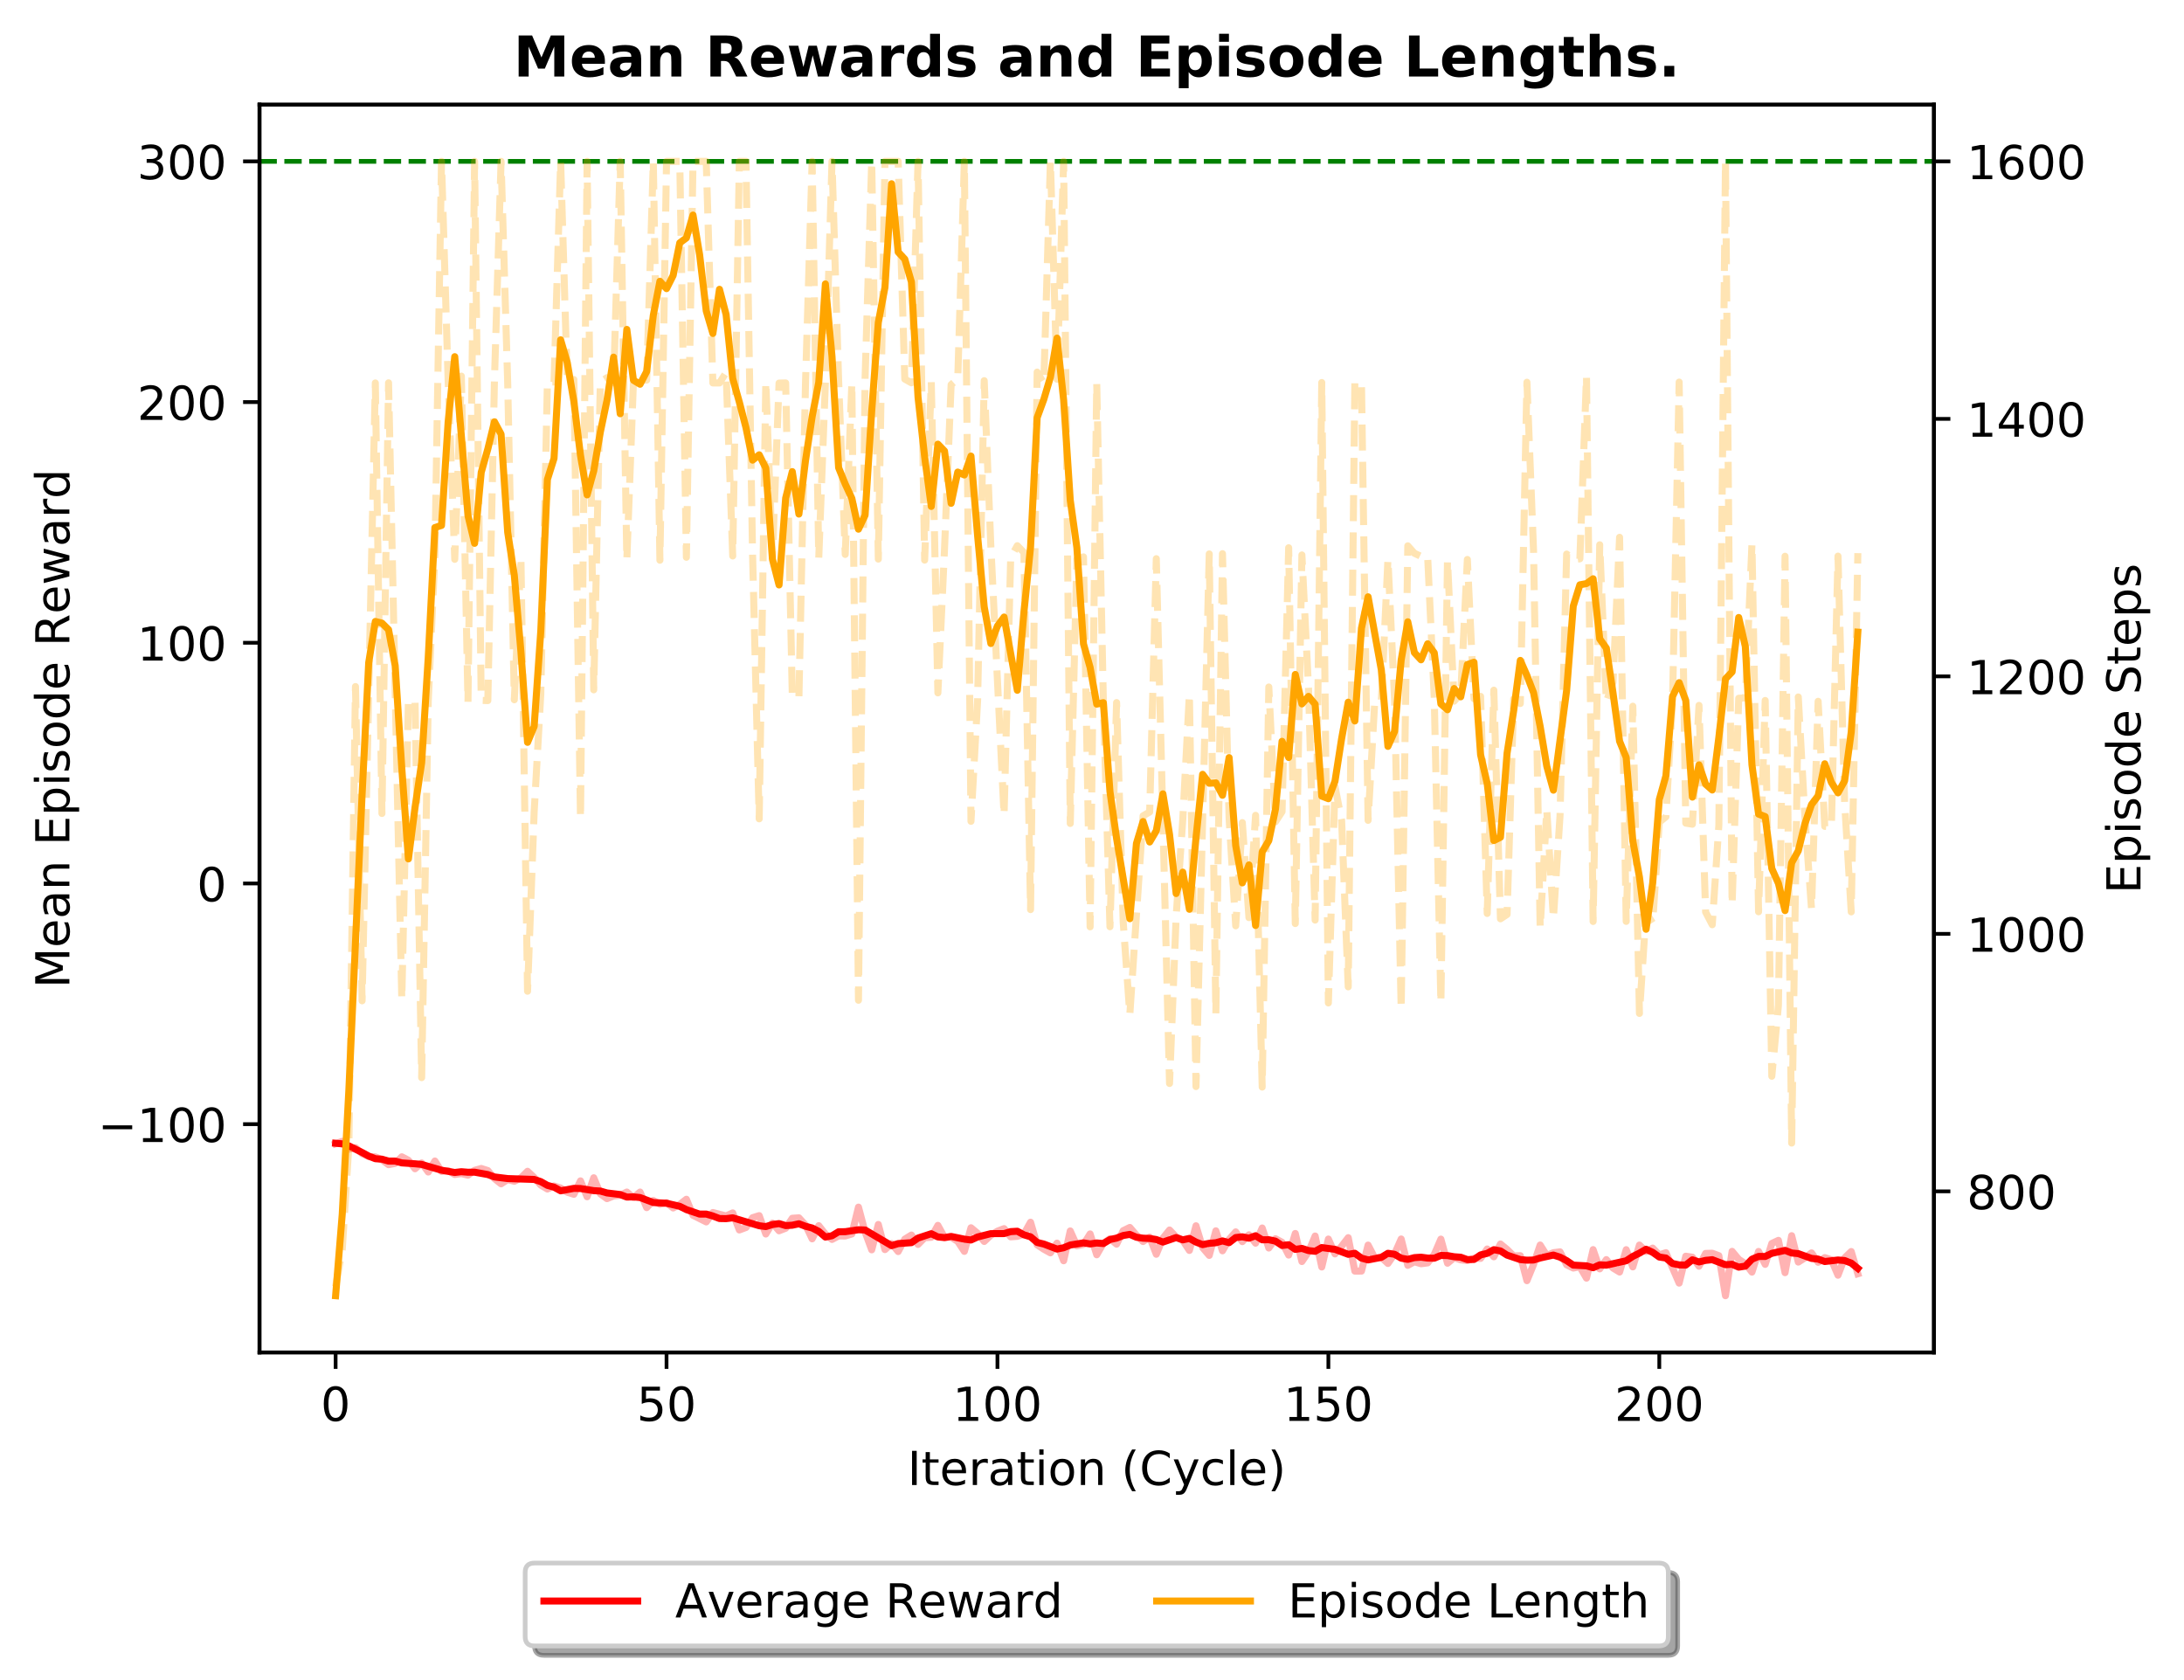 <?xml version="1.0" encoding="utf-8" standalone="no"?>
<!DOCTYPE svg PUBLIC "-//W3C//DTD SVG 1.1//EN"
  "http://www.w3.org/Graphics/SVG/1.1/DTD/svg11.dtd">
<!-- Created with matplotlib (https://matplotlib.org/) -->
<svg height="358.225pt" version="1.1" viewBox="0 0 465.793 358.225" width="465.793pt" xmlns="http://www.w3.org/2000/svg" xmlns:xlink="http://www.w3.org/1999/xlink">
 <defs>
  <style type="text/css">
*{stroke-linecap:butt;stroke-linejoin:round;}
  </style>
 </defs>
 <g id="figure_1">
  <g id="patch_1">
   <path d="M 0 358.225 
L 465.793 358.225 
L 465.793 0 
L 0 0 
z
" style="fill:#ffffff;"/>
  </g>
  <g id="axes_1">
   <g id="patch_2">
    <path d="M 55.345 288.43 
L 412.465 288.43 
L 412.465 22.318 
L 55.345 22.318 
z
" style="fill:#ffffff;"/>
   </g>
   <g id="matplotlib.axis_1">
    <g id="xtick_1">
     <g id="line2d_1">
      <defs>
       <path d="M 0 0 
L 0 3.5 
" id="mfc8fa4bf56" style="stroke:#000000;stroke-width:0.8;"/>
      </defs>
      <g>
       <use style="stroke:#000000;stroke-width:0.8;" x="71.578" xlink:href="#mfc8fa4bf56" y="288.43"/>
      </g>
     </g>
     <g id="text_1">
      <!-- 0 -->
      <defs>
       <path d="M 31.781 66.406 
Q 24.172 66.406 20.328 58.906 
Q 16.5 51.422 16.5 36.375 
Q 16.5 21.391 20.328 13.891 
Q 24.172 6.391 31.781 6.391 
Q 39.453 6.391 43.281 13.891 
Q 47.125 21.391 47.125 36.375 
Q 47.125 51.422 43.281 58.906 
Q 39.453 66.406 31.781 66.406 
z
M 31.781 74.219 
Q 44.047 74.219 50.516 64.516 
Q 56.984 54.828 56.984 36.375 
Q 56.984 17.969 50.516 8.266 
Q 44.047 -1.422 31.781 -1.422 
Q 19.531 -1.422 13.062 8.266 
Q 6.594 17.969 6.594 36.375 
Q 6.594 54.828 13.062 64.516 
Q 19.531 74.219 31.781 74.219 
z
" id="DejaVuSans-48"/>
      </defs>
      <g transform="translate(68.397 303.029)scale(0.1 -0.1)">
       <use xlink:href="#DejaVuSans-48"/>
      </g>
     </g>
    </g>
    <g id="xtick_2">
     <g id="line2d_2">
      <g>
       <use style="stroke:#000000;stroke-width:0.8;" x="142.155" xlink:href="#mfc8fa4bf56" y="288.43"/>
      </g>
     </g>
     <g id="text_2">
      <!-- 50 -->
      <defs>
       <path d="M 10.797 72.906 
L 49.516 72.906 
L 49.516 64.594 
L 19.828 64.594 
L 19.828 46.734 
Q 21.969 47.469 24.109 47.828 
Q 26.266 48.188 28.422 48.188 
Q 40.625 48.188 47.75 41.5 
Q 54.891 34.812 54.891 23.391 
Q 54.891 11.625 47.562 5.094 
Q 40.234 -1.422 26.906 -1.422 
Q 22.312 -1.422 17.547 -0.641 
Q 12.797 0.141 7.719 1.703 
L 7.719 11.625 
Q 12.109 9.234 16.797 8.062 
Q 21.484 6.891 26.703 6.891 
Q 35.156 6.891 40.078 11.328 
Q 45.016 15.766 45.016 23.391 
Q 45.016 31 40.078 35.438 
Q 35.156 39.891 26.703 39.891 
Q 22.75 39.891 18.812 39.016 
Q 14.891 38.141 10.797 36.281 
z
" id="DejaVuSans-53"/>
      </defs>
      <g transform="translate(135.793 303.029)scale(0.1 -0.1)">
       <use xlink:href="#DejaVuSans-53"/>
       <use x="63.623" xlink:href="#DejaVuSans-48"/>
      </g>
     </g>
    </g>
    <g id="xtick_3">
     <g id="line2d_3">
      <g>
       <use style="stroke:#000000;stroke-width:0.8;" x="212.732" xlink:href="#mfc8fa4bf56" y="288.43"/>
      </g>
     </g>
     <g id="text_3">
      <!-- 100 -->
      <defs>
       <path d="M 12.406 8.297 
L 28.516 8.297 
L 28.516 63.922 
L 10.984 60.406 
L 10.984 69.391 
L 28.422 72.906 
L 38.281 72.906 
L 38.281 8.297 
L 54.391 8.297 
L 54.391 0 
L 12.406 0 
z
" id="DejaVuSans-49"/>
      </defs>
      <g transform="translate(203.188 303.029)scale(0.1 -0.1)">
       <use xlink:href="#DejaVuSans-49"/>
       <use x="63.623" xlink:href="#DejaVuSans-48"/>
       <use x="127.246" xlink:href="#DejaVuSans-48"/>
      </g>
     </g>
    </g>
    <g id="xtick_4">
     <g id="line2d_4">
      <g>
       <use style="stroke:#000000;stroke-width:0.8;" x="283.309" xlink:href="#mfc8fa4bf56" y="288.43"/>
      </g>
     </g>
     <g id="text_4">
      <!-- 150 -->
      <g transform="translate(273.766 303.029)scale(0.1 -0.1)">
       <use xlink:href="#DejaVuSans-49"/>
       <use x="63.623" xlink:href="#DejaVuSans-53"/>
       <use x="127.246" xlink:href="#DejaVuSans-48"/>
      </g>
     </g>
    </g>
    <g id="xtick_5">
     <g id="line2d_5">
      <g>
       <use style="stroke:#000000;stroke-width:0.8;" x="353.886" xlink:href="#mfc8fa4bf56" y="288.43"/>
      </g>
     </g>
     <g id="text_5">
      <!-- 200 -->
      <defs>
       <path d="M 19.188 8.297 
L 53.609 8.297 
L 53.609 0 
L 7.328 0 
L 7.328 8.297 
Q 12.938 14.109 22.625 23.891 
Q 32.328 33.688 34.812 36.531 
Q 39.547 41.844 41.422 45.531 
Q 43.312 49.219 43.312 52.781 
Q 43.312 58.594 39.234 62.25 
Q 35.156 65.922 28.609 65.922 
Q 23.969 65.922 18.812 64.312 
Q 13.672 62.703 7.812 59.422 
L 7.812 69.391 
Q 13.766 71.781 18.938 73 
Q 24.125 74.219 28.422 74.219 
Q 39.75 74.219 46.484 68.547 
Q 53.219 62.891 53.219 53.422 
Q 53.219 48.922 51.531 44.891 
Q 49.859 40.875 45.406 35.406 
Q 44.188 33.984 37.641 27.219 
Q 31.109 20.453 19.188 8.297 
z
" id="DejaVuSans-50"/>
      </defs>
      <g transform="translate(344.343 303.029)scale(0.1 -0.1)">
       <use xlink:href="#DejaVuSans-50"/>
       <use x="63.623" xlink:href="#DejaVuSans-48"/>
       <use x="127.246" xlink:href="#DejaVuSans-48"/>
      </g>
     </g>
    </g>
    <g id="text_6">
     <!-- Iteration (Cycle) -->
     <defs>
      <path d="M 9.812 72.906 
L 19.672 72.906 
L 19.672 0 
L 9.812 0 
z
" id="DejaVuSans-73"/>
      <path d="M 18.312 70.219 
L 18.312 54.688 
L 36.812 54.688 
L 36.812 47.703 
L 18.312 47.703 
L 18.312 18.016 
Q 18.312 11.328 20.141 9.422 
Q 21.969 7.516 27.594 7.516 
L 36.812 7.516 
L 36.812 0 
L 27.594 0 
Q 17.188 0 13.234 3.875 
Q 9.281 7.766 9.281 18.016 
L 9.281 47.703 
L 2.688 47.703 
L 2.688 54.688 
L 9.281 54.688 
L 9.281 70.219 
z
" id="DejaVuSans-116"/>
      <path d="M 56.203 29.594 
L 56.203 25.203 
L 14.891 25.203 
Q 15.484 15.922 20.484 11.062 
Q 25.484 6.203 34.422 6.203 
Q 39.594 6.203 44.453 7.469 
Q 49.312 8.734 54.109 11.281 
L 54.109 2.781 
Q 49.266 0.734 44.188 -0.344 
Q 39.109 -1.422 33.891 -1.422 
Q 20.797 -1.422 13.156 6.188 
Q 5.516 13.812 5.516 26.812 
Q 5.516 40.234 12.766 48.109 
Q 20.016 56 32.328 56 
Q 43.359 56 49.781 48.891 
Q 56.203 41.797 56.203 29.594 
z
M 47.219 32.234 
Q 47.125 39.594 43.094 43.984 
Q 39.062 48.391 32.422 48.391 
Q 24.906 48.391 20.391 44.141 
Q 15.875 39.891 15.188 32.172 
z
" id="DejaVuSans-101"/>
      <path d="M 41.109 46.297 
Q 39.594 47.172 37.812 47.578 
Q 36.031 48 33.891 48 
Q 26.266 48 22.188 43.047 
Q 18.109 38.094 18.109 28.812 
L 18.109 0 
L 9.078 0 
L 9.078 54.688 
L 18.109 54.688 
L 18.109 46.188 
Q 20.953 51.172 25.484 53.578 
Q 30.031 56 36.531 56 
Q 37.453 56 38.578 55.875 
Q 39.703 55.766 41.062 55.516 
z
" id="DejaVuSans-114"/>
      <path d="M 34.281 27.484 
Q 23.391 27.484 19.188 25 
Q 14.984 22.516 14.984 16.5 
Q 14.984 11.719 18.141 8.906 
Q 21.297 6.109 26.703 6.109 
Q 34.188 6.109 38.703 11.406 
Q 43.219 16.703 43.219 25.484 
L 43.219 27.484 
z
M 52.203 31.203 
L 52.203 0 
L 43.219 0 
L 43.219 8.297 
Q 40.141 3.328 35.547 0.953 
Q 30.953 -1.422 24.312 -1.422 
Q 15.922 -1.422 10.953 3.297 
Q 6 8.016 6 15.922 
Q 6 25.141 12.172 29.828 
Q 18.359 34.516 30.609 34.516 
L 43.219 34.516 
L 43.219 35.406 
Q 43.219 41.609 39.141 45 
Q 35.062 48.391 27.688 48.391 
Q 23 48.391 18.547 47.266 
Q 14.109 46.141 10.016 43.891 
L 10.016 52.203 
Q 14.938 54.109 19.578 55.047 
Q 24.219 56 28.609 56 
Q 40.484 56 46.344 49.844 
Q 52.203 43.703 52.203 31.203 
z
" id="DejaVuSans-97"/>
      <path d="M 9.422 54.688 
L 18.406 54.688 
L 18.406 0 
L 9.422 0 
z
M 9.422 75.984 
L 18.406 75.984 
L 18.406 64.594 
L 9.422 64.594 
z
" id="DejaVuSans-105"/>
      <path d="M 30.609 48.391 
Q 23.391 48.391 19.188 42.75 
Q 14.984 37.109 14.984 27.297 
Q 14.984 17.484 19.156 11.844 
Q 23.344 6.203 30.609 6.203 
Q 37.797 6.203 41.984 11.859 
Q 46.188 17.531 46.188 27.297 
Q 46.188 37.016 41.984 42.703 
Q 37.797 48.391 30.609 48.391 
z
M 30.609 56 
Q 42.328 56 49.016 48.375 
Q 55.719 40.766 55.719 27.297 
Q 55.719 13.875 49.016 6.219 
Q 42.328 -1.422 30.609 -1.422 
Q 18.844 -1.422 12.172 6.219 
Q 5.516 13.875 5.516 27.297 
Q 5.516 40.766 12.172 48.375 
Q 18.844 56 30.609 56 
z
" id="DejaVuSans-111"/>
      <path d="M 54.891 33.016 
L 54.891 0 
L 45.906 0 
L 45.906 32.719 
Q 45.906 40.484 42.875 44.328 
Q 39.844 48.188 33.797 48.188 
Q 26.516 48.188 22.312 43.547 
Q 18.109 38.922 18.109 30.906 
L 18.109 0 
L 9.078 0 
L 9.078 54.688 
L 18.109 54.688 
L 18.109 46.188 
Q 21.344 51.125 25.703 53.562 
Q 30.078 56 35.797 56 
Q 45.219 56 50.047 50.172 
Q 54.891 44.344 54.891 33.016 
z
" id="DejaVuSans-110"/>
      <path id="DejaVuSans-32"/>
      <path d="M 31 75.875 
Q 24.469 64.656 21.281 53.656 
Q 18.109 42.672 18.109 31.391 
Q 18.109 20.125 21.312 9.062 
Q 24.516 -2 31 -13.188 
L 23.188 -13.188 
Q 15.875 -1.703 12.234 9.375 
Q 8.594 20.453 8.594 31.391 
Q 8.594 42.281 12.203 53.312 
Q 15.828 64.359 23.188 75.875 
z
" id="DejaVuSans-40"/>
      <path d="M 64.406 67.281 
L 64.406 56.891 
Q 59.422 61.531 53.781 63.812 
Q 48.141 66.109 41.797 66.109 
Q 29.297 66.109 22.656 58.469 
Q 16.016 50.828 16.016 36.375 
Q 16.016 21.969 22.656 14.328 
Q 29.297 6.688 41.797 6.688 
Q 48.141 6.688 53.781 8.984 
Q 59.422 11.281 64.406 15.922 
L 64.406 5.609 
Q 59.234 2.094 53.438 0.328 
Q 47.656 -1.422 41.219 -1.422 
Q 24.656 -1.422 15.125 8.703 
Q 5.609 18.844 5.609 36.375 
Q 5.609 53.953 15.125 64.078 
Q 24.656 74.219 41.219 74.219 
Q 47.75 74.219 53.531 72.484 
Q 59.328 70.75 64.406 67.281 
z
" id="DejaVuSans-67"/>
      <path d="M 32.172 -5.078 
Q 28.375 -14.844 24.75 -17.812 
Q 21.141 -20.797 15.094 -20.797 
L 7.906 -20.797 
L 7.906 -13.281 
L 13.188 -13.281 
Q 16.891 -13.281 18.938 -11.516 
Q 21 -9.766 23.484 -3.219 
L 25.094 0.875 
L 2.984 54.688 
L 12.5 54.688 
L 29.594 11.922 
L 46.688 54.688 
L 56.203 54.688 
z
" id="DejaVuSans-121"/>
      <path d="M 48.781 52.594 
L 48.781 44.188 
Q 44.969 46.297 41.141 47.344 
Q 37.312 48.391 33.406 48.391 
Q 24.656 48.391 19.812 42.844 
Q 14.984 37.312 14.984 27.297 
Q 14.984 17.281 19.812 11.734 
Q 24.656 6.203 33.406 6.203 
Q 37.312 6.203 41.141 7.25 
Q 44.969 8.297 48.781 10.406 
L 48.781 2.094 
Q 45.016 0.344 40.984 -0.531 
Q 36.969 -1.422 32.422 -1.422 
Q 20.062 -1.422 12.781 6.344 
Q 5.516 14.109 5.516 27.297 
Q 5.516 40.672 12.859 48.328 
Q 20.219 56 33.016 56 
Q 37.156 56 41.109 55.141 
Q 45.062 54.297 48.781 52.594 
z
" id="DejaVuSans-99"/>
      <path d="M 9.422 75.984 
L 18.406 75.984 
L 18.406 0 
L 9.422 0 
z
" id="DejaVuSans-108"/>
      <path d="M 8.016 75.875 
L 15.828 75.875 
Q 23.141 64.359 26.781 53.312 
Q 30.422 42.281 30.422 31.391 
Q 30.422 20.453 26.781 9.375 
Q 23.141 -1.703 15.828 -13.188 
L 8.016 -13.188 
Q 14.5 -2 17.703 9.062 
Q 20.906 20.125 20.906 31.391 
Q 20.906 42.672 17.703 53.656 
Q 14.5 64.656 8.016 75.875 
z
" id="DejaVuSans-41"/>
     </defs>
     <g transform="translate(193.54 316.707)scale(0.1 -0.1)">
      <use xlink:href="#DejaVuSans-73"/>
      <use x="29.492" xlink:href="#DejaVuSans-116"/>
      <use x="68.701" xlink:href="#DejaVuSans-101"/>
      <use x="130.225" xlink:href="#DejaVuSans-114"/>
      <use x="171.338" xlink:href="#DejaVuSans-97"/>
      <use x="232.617" xlink:href="#DejaVuSans-116"/>
      <use x="271.826" xlink:href="#DejaVuSans-105"/>
      <use x="299.609" xlink:href="#DejaVuSans-111"/>
      <use x="360.791" xlink:href="#DejaVuSans-110"/>
      <use x="424.17" xlink:href="#DejaVuSans-32"/>
      <use x="455.957" xlink:href="#DejaVuSans-40"/>
      <use x="494.971" xlink:href="#DejaVuSans-67"/>
      <use x="564.795" xlink:href="#DejaVuSans-121"/>
      <use x="623.975" xlink:href="#DejaVuSans-99"/>
      <use x="678.955" xlink:href="#DejaVuSans-108"/>
      <use x="706.738" xlink:href="#DejaVuSans-101"/>
      <use x="768.262" xlink:href="#DejaVuSans-41"/>
     </g>
    </g>
   </g>
   <g id="matplotlib.axis_2">
    <g id="ytick_1">
     <g id="line2d_6">
      <defs>
       <path d="M 0 0 
L -3.5 0 
" id="m3aaf6de0db" style="stroke:#000000;stroke-width:0.8;"/>
      </defs>
      <g>
       <use style="stroke:#000000;stroke-width:0.8;" x="55.345" xlink:href="#m3aaf6de0db" y="239.749"/>
      </g>
     </g>
     <g id="text_7">
      <!-- −100 -->
      <defs>
       <path d="M 10.594 35.5 
L 73.188 35.5 
L 73.188 27.203 
L 10.594 27.203 
z
" id="DejaVuSans-8722"/>
      </defs>
      <g transform="translate(20.878 243.549)scale(0.1 -0.1)">
       <use xlink:href="#DejaVuSans-8722"/>
       <use x="83.789" xlink:href="#DejaVuSans-49"/>
       <use x="147.412" xlink:href="#DejaVuSans-48"/>
       <use x="211.035" xlink:href="#DejaVuSans-48"/>
      </g>
     </g>
    </g>
    <g id="ytick_2">
     <g id="line2d_7">
      <g>
       <use style="stroke:#000000;stroke-width:0.8;" x="55.345" xlink:href="#m3aaf6de0db" y="188.416"/>
      </g>
     </g>
     <g id="text_8">
      <!-- 0 -->
      <g transform="translate(41.983 192.215)scale(0.1 -0.1)">
       <use xlink:href="#DejaVuSans-48"/>
      </g>
     </g>
    </g>
    <g id="ytick_3">
     <g id="line2d_8">
      <g>
       <use style="stroke:#000000;stroke-width:0.8;" x="55.345" xlink:href="#m3aaf6de0db" y="137.082"/>
      </g>
     </g>
     <g id="text_9">
      <!-- 100 -->
      <g transform="translate(29.258 140.881)scale(0.1 -0.1)">
       <use xlink:href="#DejaVuSans-49"/>
       <use x="63.623" xlink:href="#DejaVuSans-48"/>
       <use x="127.246" xlink:href="#DejaVuSans-48"/>
      </g>
     </g>
    </g>
    <g id="ytick_4">
     <g id="line2d_9">
      <g>
       <use style="stroke:#000000;stroke-width:0.8;" x="55.345" xlink:href="#m3aaf6de0db" y="85.748"/>
      </g>
     </g>
     <g id="text_10">
      <!-- 200 -->
      <g transform="translate(29.258 89.547)scale(0.1 -0.1)">
       <use xlink:href="#DejaVuSans-50"/>
       <use x="63.623" xlink:href="#DejaVuSans-48"/>
       <use x="127.246" xlink:href="#DejaVuSans-48"/>
      </g>
     </g>
    </g>
    <g id="ytick_5">
     <g id="line2d_10">
      <g>
       <use style="stroke:#000000;stroke-width:0.8;" x="55.345" xlink:href="#m3aaf6de0db" y="34.414"/>
      </g>
     </g>
     <g id="text_11">
      <!-- 300 -->
      <defs>
       <path d="M 40.578 39.312 
Q 47.656 37.797 51.625 33 
Q 55.609 28.219 55.609 21.188 
Q 55.609 10.406 48.188 4.484 
Q 40.766 -1.422 27.094 -1.422 
Q 22.516 -1.422 17.656 -0.516 
Q 12.797 0.391 7.625 2.203 
L 7.625 11.719 
Q 11.719 9.328 16.594 8.109 
Q 21.484 6.891 26.812 6.891 
Q 36.078 6.891 40.938 10.547 
Q 45.797 14.203 45.797 21.188 
Q 45.797 27.641 41.281 31.266 
Q 36.766 34.906 28.719 34.906 
L 20.219 34.906 
L 20.219 43.016 
L 29.109 43.016 
Q 36.375 43.016 40.234 45.922 
Q 44.094 48.828 44.094 54.297 
Q 44.094 59.906 40.109 62.906 
Q 36.141 65.922 28.719 65.922 
Q 24.656 65.922 20.016 65.031 
Q 15.375 64.156 9.812 62.312 
L 9.812 71.094 
Q 15.438 72.656 20.344 73.438 
Q 25.25 74.219 29.594 74.219 
Q 40.828 74.219 47.359 69.109 
Q 53.906 64.016 53.906 55.328 
Q 53.906 49.266 50.438 45.094 
Q 46.969 40.922 40.578 39.312 
z
" id="DejaVuSans-51"/>
      </defs>
      <g transform="translate(29.258 38.213)scale(0.1 -0.1)">
       <use xlink:href="#DejaVuSans-51"/>
       <use x="63.623" xlink:href="#DejaVuSans-48"/>
       <use x="127.246" xlink:href="#DejaVuSans-48"/>
      </g>
     </g>
    </g>
    <g id="text_12">
     <!-- Mean Episode Reward -->
     <defs>
      <path d="M 9.812 72.906 
L 24.516 72.906 
L 43.109 23.297 
L 61.812 72.906 
L 76.516 72.906 
L 76.516 0 
L 66.891 0 
L 66.891 64.016 
L 48.094 14.016 
L 38.188 14.016 
L 19.391 64.016 
L 19.391 0 
L 9.812 0 
z
" id="DejaVuSans-77"/>
      <path d="M 9.812 72.906 
L 55.906 72.906 
L 55.906 64.594 
L 19.672 64.594 
L 19.672 43.016 
L 54.391 43.016 
L 54.391 34.719 
L 19.672 34.719 
L 19.672 8.297 
L 56.781 8.297 
L 56.781 0 
L 9.812 0 
z
" id="DejaVuSans-69"/>
      <path d="M 18.109 8.203 
L 18.109 -20.797 
L 9.078 -20.797 
L 9.078 54.688 
L 18.109 54.688 
L 18.109 46.391 
Q 20.953 51.266 25.266 53.625 
Q 29.594 56 35.594 56 
Q 45.562 56 51.781 48.094 
Q 58.016 40.188 58.016 27.297 
Q 58.016 14.406 51.781 6.484 
Q 45.562 -1.422 35.594 -1.422 
Q 29.594 -1.422 25.266 0.953 
Q 20.953 3.328 18.109 8.203 
z
M 48.688 27.297 
Q 48.688 37.203 44.609 42.844 
Q 40.531 48.484 33.406 48.484 
Q 26.266 48.484 22.188 42.844 
Q 18.109 37.203 18.109 27.297 
Q 18.109 17.391 22.188 11.75 
Q 26.266 6.109 33.406 6.109 
Q 40.531 6.109 44.609 11.75 
Q 48.688 17.391 48.688 27.297 
z
" id="DejaVuSans-112"/>
      <path d="M 44.281 53.078 
L 44.281 44.578 
Q 40.484 46.531 36.375 47.5 
Q 32.281 48.484 27.875 48.484 
Q 21.188 48.484 17.844 46.438 
Q 14.5 44.391 14.5 40.281 
Q 14.5 37.156 16.891 35.375 
Q 19.281 33.594 26.516 31.984 
L 29.594 31.297 
Q 39.156 29.25 43.188 25.516 
Q 47.219 21.781 47.219 15.094 
Q 47.219 7.469 41.188 3.016 
Q 35.156 -1.422 24.609 -1.422 
Q 20.219 -1.422 15.453 -0.562 
Q 10.688 0.297 5.422 2 
L 5.422 11.281 
Q 10.406 8.688 15.234 7.391 
Q 20.062 6.109 24.812 6.109 
Q 31.156 6.109 34.562 8.281 
Q 37.984 10.453 37.984 14.406 
Q 37.984 18.062 35.516 20.016 
Q 33.062 21.969 24.703 23.781 
L 21.578 24.516 
Q 13.234 26.266 9.516 29.906 
Q 5.812 33.547 5.812 39.891 
Q 5.812 47.609 11.281 51.797 
Q 16.75 56 26.812 56 
Q 31.781 56 36.172 55.266 
Q 40.578 54.547 44.281 53.078 
z
" id="DejaVuSans-115"/>
      <path d="M 45.406 46.391 
L 45.406 75.984 
L 54.391 75.984 
L 54.391 0 
L 45.406 0 
L 45.406 8.203 
Q 42.578 3.328 38.25 0.953 
Q 33.938 -1.422 27.875 -1.422 
Q 17.969 -1.422 11.734 6.484 
Q 5.516 14.406 5.516 27.297 
Q 5.516 40.188 11.734 48.094 
Q 17.969 56 27.875 56 
Q 33.938 56 38.25 53.625 
Q 42.578 51.266 45.406 46.391 
z
M 14.797 27.297 
Q 14.797 17.391 18.875 11.75 
Q 22.953 6.109 30.078 6.109 
Q 37.203 6.109 41.297 11.75 
Q 45.406 17.391 45.406 27.297 
Q 45.406 37.203 41.297 42.844 
Q 37.203 48.484 30.078 48.484 
Q 22.953 48.484 18.875 42.844 
Q 14.797 37.203 14.797 27.297 
z
" id="DejaVuSans-100"/>
      <path d="M 44.391 34.188 
Q 47.562 33.109 50.562 29.594 
Q 53.562 26.078 56.594 19.922 
L 66.609 0 
L 56 0 
L 46.688 18.703 
Q 43.062 26.031 39.672 28.422 
Q 36.281 30.812 30.422 30.812 
L 19.672 30.812 
L 19.672 0 
L 9.812 0 
L 9.812 72.906 
L 32.078 72.906 
Q 44.578 72.906 50.734 67.672 
Q 56.891 62.453 56.891 51.906 
Q 56.891 45.016 53.688 40.469 
Q 50.484 35.938 44.391 34.188 
z
M 19.672 64.797 
L 19.672 38.922 
L 32.078 38.922 
Q 39.203 38.922 42.844 42.219 
Q 46.484 45.516 46.484 51.906 
Q 46.484 58.297 42.844 61.547 
Q 39.203 64.797 32.078 64.797 
z
" id="DejaVuSans-82"/>
      <path d="M 4.203 54.688 
L 13.188 54.688 
L 24.422 12.016 
L 35.594 54.688 
L 46.188 54.688 
L 57.422 12.016 
L 68.609 54.688 
L 77.594 54.688 
L 63.281 0 
L 52.688 0 
L 40.922 44.828 
L 29.109 0 
L 18.5 0 
z
" id="DejaVuSans-119"/>
     </defs>
     <g transform="translate(14.798 210.743)rotate(-90)scale(0.1 -0.1)">
      <use xlink:href="#DejaVuSans-77"/>
      <use x="86.279" xlink:href="#DejaVuSans-101"/>
      <use x="147.803" xlink:href="#DejaVuSans-97"/>
      <use x="209.082" xlink:href="#DejaVuSans-110"/>
      <use x="272.461" xlink:href="#DejaVuSans-32"/>
      <use x="304.248" xlink:href="#DejaVuSans-69"/>
      <use x="367.432" xlink:href="#DejaVuSans-112"/>
      <use x="430.908" xlink:href="#DejaVuSans-105"/>
      <use x="458.691" xlink:href="#DejaVuSans-115"/>
      <use x="510.791" xlink:href="#DejaVuSans-111"/>
      <use x="571.973" xlink:href="#DejaVuSans-100"/>
      <use x="635.449" xlink:href="#DejaVuSans-101"/>
      <use x="696.973" xlink:href="#DejaVuSans-32"/>
      <use x="728.76" xlink:href="#DejaVuSans-82"/>
      <use x="798.18" xlink:href="#DejaVuSans-101"/>
      <use x="859.703" xlink:href="#DejaVuSans-119"/>
      <use x="941.49" xlink:href="#DejaVuSans-97"/>
      <use x="1002.77" xlink:href="#DejaVuSans-114"/>
      <use x="1043.867" xlink:href="#DejaVuSans-100"/>
     </g>
    </g>
   </g>
   <g id="line2d_11">
    <path clip-path="url(#pe6f6a1e89f)" d="M 71.578 243.918 
L 72.99 243.403 
L 74.401 245.086 
L 75.813 244.754 
L 77.224 246.033 
L 78.636 246.653 
L 80.047 246.719 
L 81.459 247.349 
L 82.87 248.39 
L 84.282 248.114 
L 85.693 246.704 
L 87.105 247.448 
L 88.517 249.259 
L 89.928 248.024 
L 91.34 249.956 
L 92.751 247.603 
L 94.163 249.812 
L 95.574 249.652 
L 96.986 250.48 
L 98.397 250.29 
L 99.809 250.631 
L 101.22 249.589 
L 102.632 249.195 
L 104.043 249.64 
L 105.455 251.353 
L 106.867 252.472 
L 108.278 251.558 
L 109.69 251.934 
L 111.101 251.205 
L 112.513 249.794 
L 113.924 251.122 
L 115.336 252.744 
L 116.747 253.578 
L 118.159 252.926 
L 119.57 253.364 
L 120.982 254.259 
L 122.394 254.707 
L 123.805 251.839 
L 125.217 255.228 
L 126.628 251.177 
L 128.04 254.607 
L 129.451 255.63 
L 130.863 255.06 
L 132.274 254.907 
L 133.686 254.223 
L 135.097 255.422 
L 136.509 254.224 
L 137.92 257.548 
L 139.332 256.03 
L 140.744 256.827 
L 142.155 256.483 
L 143.567 257.62 
L 144.978 256.863 
L 146.39 255.76 
L 147.801 259.179 
L 150.624 260.593 
L 152.036 258.591 
L 154.859 259.319 
L 156.271 258.668 
L 157.682 262.309 
L 159.094 261.789 
L 160.505 259.694 
L 161.917 259.253 
L 163.328 263.174 
L 164.74 260.839 
L 166.151 262.488 
L 167.563 261.939 
L 168.974 259.813 
L 170.386 259.718 
L 171.797 261.252 
L 173.209 264.203 
L 174.621 261.394 
L 176.032 263.185 
L 177.444 264.333 
L 178.855 263.578 
L 180.267 263.597 
L 181.678 263.164 
L 183.09 257.44 
L 184.501 262.742 
L 185.913 266.548 
L 187.324 261.139 
L 188.736 266.5 
L 190.148 265.203 
L 191.559 266.918 
L 192.971 264.272 
L 194.382 263.394 
L 195.794 265.397 
L 197.205 263.959 
L 198.617 263.872 
L 200.028 261.33 
L 201.44 263.902 
L 202.851 263.852 
L 204.263 264.745 
L 205.674 266.878 
L 207.086 261.842 
L 208.498 263.022 
L 209.909 264.763 
L 211.321 263.434 
L 212.732 262.565 
L 214.144 262.024 
L 215.555 263.776 
L 216.967 263.673 
L 218.378 263.171 
L 219.79 260.658 
L 221.201 265.477 
L 222.613 266.411 
L 224.025 267.192 
L 225.436 265.117 
L 226.848 268.878 
L 228.259 262.518 
L 229.671 265.683 
L 231.082 265.393 
L 232.494 263.153 
L 233.905 267.601 
L 235.317 265.165 
L 236.728 264.17 
L 238.14 265.339 
L 239.551 262.462 
L 240.963 261.773 
L 242.375 263.421 
L 243.786 264.776 
L 245.198 263.836 
L 246.609 267.492 
L 248.021 264.07 
L 249.432 262.317 
L 250.844 263.802 
L 252.255 264.53 
L 253.667 266.678 
L 255.078 261.416 
L 256.49 266.083 
L 257.902 267.737 
L 259.313 262.492 
L 260.725 266.756 
L 262.136 264.325 
L 263.548 262.718 
L 264.959 264.801 
L 266.371 263.34 
L 267.782 265.129 
L 269.194 261.89 
L 270.605 266.161 
L 272.017 264.181 
L 273.428 264.932 
L 274.84 267.667 
L 276.252 263.058 
L 277.663 269.045 
L 279.075 266.985 
L 280.486 263.6 
L 281.898 270.207 
L 283.309 264.25 
L 284.721 267.418 
L 286.132 265.776 
L 287.544 263.956 
L 288.955 271.084 
L 290.367 271.08 
L 291.779 265.534 
L 293.19 268.25 
L 294.602 268.123 
L 296.013 269.457 
L 297.425 267.417 
L 298.836 264.237 
L 300.248 269.857 
L 301.659 269.089 
L 303.071 269.517 
L 304.482 269.331 
L 305.894 267.527 
L 307.305 264.262 
L 308.717 269.405 
L 310.129 268.22 
L 311.54 268.687 
L 312.952 268.841 
L 314.363 268.338 
L 315.775 268.373 
L 317.186 266.367 
L 318.598 268.034 
L 320.009 265.302 
L 321.421 266.462 
L 322.832 267.852 
L 324.244 267.792 
L 325.656 273.126 
L 327.067 269.683 
L 328.479 265.518 
L 329.89 267.753 
L 331.302 267.155 
L 332.713 266.973 
L 334.125 269.741 
L 335.536 270.431 
L 336.948 270.166 
L 338.359 272.587 
L 339.771 266.501 
L 341.182 270.609 
L 342.594 268.63 
L 344.006 270.424 
L 345.417 271.284 
L 346.829 266.514 
L 348.24 270.189 
L 349.652 265.523 
L 351.063 266.902 
L 352.475 266.179 
L 353.886 267.63 
L 355.298 267.151 
L 358.121 273.647 
L 359.533 267.907 
L 360.944 268.12 
L 362.356 270.042 
L 363.767 267.309 
L 365.179 267.27 
L 366.59 267.796 
L 368.002 276.334 
L 369.413 266.871 
L 370.825 268.573 
L 372.236 269.491 
L 373.648 271.297 
L 375.059 266.889 
L 376.471 269.645 
L 377.883 265.19 
L 379.294 264.526 
L 380.706 271.419 
L 382.117 263.529 
L 383.529 269.159 
L 384.94 268.264 
L 386.352 267.201 
L 387.763 269.199 
L 389.175 268.204 
L 390.586 268.671 
L 391.998 271.959 
L 393.41 268.279 
L 394.821 266.91 
L 396.233 271.653 
L 396.233 271.653 
" style="fill:none;stroke:#ff0000;stroke-linecap:square;stroke-opacity:0.3;stroke-width:1.5;"/>
   </g>
   <g id="line2d_12">
    <path clip-path="url(#pe6f6a1e89f)" d="M 71.578 243.819 
L 72.99 243.942 
L 74.401 244.378 
L 77.224 245.786 
L 78.636 246.556 
L 80.047 247.112 
L 81.459 247.217 
L 82.87 247.622 
L 84.282 247.624 
L 85.693 248.007 
L 88.517 248.197 
L 89.928 248.331 
L 94.163 249.567 
L 96.986 250.05 
L 98.397 249.886 
L 99.809 250 
L 101.22 249.987 
L 104.043 250.494 
L 105.455 251.003 
L 108.278 251.35 
L 113.924 251.536 
L 115.336 252 
L 116.747 252.797 
L 118.159 253.185 
L 119.57 253.959 
L 122.394 253.442 
L 123.805 253.473 
L 126.628 253.928 
L 128.04 254.01 
L 129.451 254.411 
L 132.274 254.757 
L 133.686 255.295 
L 135.097 255.25 
L 136.509 255.399 
L 139.332 256.463 
L 142.155 256.611 
L 144.978 257.269 
L 146.39 257.969 
L 149.213 258.929 
L 150.624 258.922 
L 152.036 259.332 
L 153.447 259.872 
L 154.859 259.897 
L 156.271 259.721 
L 161.917 261.407 
L 163.328 261.59 
L 164.74 261.157 
L 166.151 260.952 
L 167.563 261.378 
L 168.974 261.295 
L 170.386 260.99 
L 171.797 261.52 
L 173.209 261.887 
L 174.621 262.615 
L 176.032 263.822 
L 177.444 263.548 
L 178.855 262.688 
L 180.267 262.678 
L 183.09 262.264 
L 184.501 262.317 
L 190.148 265.65 
L 191.559 265.217 
L 194.382 265.019 
L 195.794 264.038 
L 198.617 263.109 
L 200.028 263.797 
L 201.44 263.935 
L 202.851 263.692 
L 205.674 264.271 
L 207.086 264.451 
L 208.498 263.808 
L 211.321 263.092 
L 214.144 263.081 
L 215.555 262.664 
L 216.967 262.582 
L 218.378 263.346 
L 219.79 263.766 
L 221.201 264.973 
L 222.613 265.311 
L 225.436 266.385 
L 226.848 266.106 
L 228.259 265.526 
L 231.082 265.06 
L 232.494 265.291 
L 233.905 265.085 
L 235.317 265.206 
L 236.728 264.353 
L 238.14 264.044 
L 239.551 263.49 
L 240.963 263.254 
L 242.375 263.866 
L 243.786 264.064 
L 245.198 264.126 
L 246.609 264.349 
L 248.021 264.892 
L 250.844 263.93 
L 252.255 264.422 
L 253.667 264.113 
L 255.078 264.897 
L 256.49 265.435 
L 257.902 265.157 
L 259.313 265.033 
L 260.725 264.643 
L 262.136 265.019 
L 263.548 263.931 
L 264.959 263.771 
L 266.371 264.06 
L 267.782 263.543 
L 269.194 264.409 
L 270.605 264.392 
L 272.017 264.687 
L 273.428 265.619 
L 274.84 265.459 
L 276.252 266.45 
L 277.663 266.245 
L 279.075 266.704 
L 280.486 266.862 
L 281.898 266.065 
L 284.721 266.442 
L 287.544 267.504 
L 288.955 267.279 
L 290.367 268.316 
L 291.779 268.697 
L 294.602 268.151 
L 296.013 267.286 
L 297.425 267.493 
L 298.836 268.326 
L 300.248 268.583 
L 301.659 268.211 
L 303.071 268.118 
L 304.482 268.306 
L 305.894 268.334 
L 307.305 267.739 
L 308.717 267.776 
L 310.129 268.021 
L 311.54 268.127 
L 312.952 268.635 
L 314.363 268.597 
L 315.775 267.625 
L 317.186 267.3 
L 318.598 266.516 
L 320.009 266.779 
L 321.421 267.677 
L 324.244 268.627 
L 325.656 268.755 
L 327.067 268.718 
L 328.479 268.287 
L 331.302 267.663 
L 332.713 268.108 
L 334.125 268.85 
L 335.536 269.807 
L 338.359 269.961 
L 339.771 270.362 
L 341.182 269.748 
L 342.594 269.817 
L 346.829 268.88 
L 348.24 267.949 
L 349.652 267.252 
L 351.063 266.424 
L 352.475 267.082 
L 353.886 268.082 
L 355.298 268.296 
L 356.709 269.459 
L 358.121 269.764 
L 359.533 269.801 
L 360.944 268.677 
L 362.356 269.127 
L 363.767 268.797 
L 365.179 268.65 
L 368.002 269.72 
L 369.413 269.633 
L 370.825 270.239 
L 372.236 270.02 
L 373.648 268.544 
L 375.059 267.952 
L 376.471 267.965 
L 377.883 267.295 
L 380.706 266.666 
L 382.117 267.218 
L 383.529 267.356 
L 386.352 268.373 
L 387.763 268.524 
L 389.175 269.042 
L 391.998 268.717 
L 393.41 268.83 
L 394.821 269.368 
L 396.233 270.51 
L 396.233 270.51 
" style="fill:none;stroke:#ff0000;stroke-linecap:square;stroke-width:1.5;"/>
   </g>
   <g id="line2d_13">
    <path clip-path="url(#pe6f6a1e89f)" d="M 55.345 34.414 
L 412.465 34.414 
" style="fill:none;stroke:#008000;stroke-dasharray:3.7,1.6;stroke-dashoffset:0;"/>
   </g>
   <g id="patch_3">
    <path d="M 55.345 288.43 
L 55.345 22.318 
" style="fill:none;stroke:#000000;stroke-linecap:square;stroke-linejoin:miter;stroke-width:0.8;"/>
   </g>
   <g id="patch_4">
    <path d="M 412.465 288.43 
L 412.465 22.318 
" style="fill:none;stroke:#000000;stroke-linecap:square;stroke-linejoin:miter;stroke-width:0.8;"/>
   </g>
   <g id="patch_5">
    <path d="M 55.345 288.43 
L 412.465 288.43 
" style="fill:none;stroke:#000000;stroke-linecap:square;stroke-linejoin:miter;stroke-width:0.8;"/>
   </g>
   <g id="patch_6">
    <path d="M 55.345 22.318 
L 412.465 22.318 
" style="fill:none;stroke:#000000;stroke-linecap:square;stroke-linejoin:miter;stroke-width:0.8;"/>
   </g>
   <g id="text_13">
    <!-- Mean Rewards and Episode Lengths. -->
    <defs>
     <path d="M 9.188 72.906 
L 33.109 72.906 
L 49.703 33.891 
L 66.406 72.906 
L 90.281 72.906 
L 90.281 0 
L 72.516 0 
L 72.516 53.328 
L 55.719 14.016 
L 43.797 14.016 
L 27 53.328 
L 27 0 
L 9.188 0 
z
" id="DejaVuSans-Bold-77"/>
     <path d="M 62.984 27.484 
L 62.984 22.516 
L 22.125 22.516 
Q 22.75 16.359 26.562 13.281 
Q 30.375 10.203 37.203 10.203 
Q 42.719 10.203 48.5 11.844 
Q 54.297 13.484 60.406 16.797 
L 60.406 3.328 
Q 54.203 0.984 48 -0.219 
Q 41.797 -1.422 35.594 -1.422 
Q 20.75 -1.422 12.516 6.125 
Q 4.297 13.672 4.297 27.297 
Q 4.297 40.672 12.375 48.328 
Q 20.453 56 34.625 56 
Q 47.516 56 55.25 48.234 
Q 62.984 40.484 62.984 27.484 
z
M 45.016 33.297 
Q 45.016 38.281 42.109 41.328 
Q 39.203 44.391 34.516 44.391 
Q 29.438 44.391 26.266 41.531 
Q 23.094 38.672 22.312 33.297 
z
" id="DejaVuSans-Bold-101"/>
     <path d="M 32.906 24.609 
Q 27.438 24.609 24.672 22.75 
Q 21.922 20.906 21.922 17.281 
Q 21.922 13.969 24.141 12.078 
Q 26.375 10.203 30.328 10.203 
Q 35.25 10.203 38.625 13.734 
Q 42 17.281 42 22.609 
L 42 24.609 
z
M 59.625 31.203 
L 59.625 0 
L 42 0 
L 42 8.109 
Q 38.484 3.125 34.078 0.844 
Q 29.688 -1.422 23.391 -1.422 
Q 14.891 -1.422 9.594 3.531 
Q 4.297 8.5 4.297 16.406 
Q 4.297 26.031 10.906 30.516 
Q 17.531 35.016 31.688 35.016 
L 42 35.016 
L 42 36.375 
Q 42 40.531 38.719 42.453 
Q 35.453 44.391 28.516 44.391 
Q 22.906 44.391 18.062 43.266 
Q 13.234 42.141 9.078 39.891 
L 9.078 53.219 
Q 14.703 54.594 20.359 55.297 
Q 26.031 56 31.688 56 
Q 46.484 56 53.047 50.172 
Q 59.625 44.344 59.625 31.203 
z
" id="DejaVuSans-Bold-97"/>
     <path d="M 63.375 33.297 
L 63.375 0 
L 45.797 0 
L 45.797 5.422 
L 45.797 25.484 
Q 45.797 32.562 45.484 35.25 
Q 45.172 37.938 44.391 39.203 
Q 43.359 40.922 41.594 41.875 
Q 39.844 42.828 37.594 42.828 
Q 32.125 42.828 29 38.594 
Q 25.875 34.375 25.875 26.906 
L 25.875 0 
L 8.406 0 
L 8.406 54.688 
L 25.875 54.688 
L 25.875 46.688 
Q 29.828 51.469 34.266 53.734 
Q 38.719 56 44.094 56 
Q 53.562 56 58.469 50.188 
Q 63.375 44.391 63.375 33.297 
z
" id="DejaVuSans-Bold-110"/>
     <path id="DejaVuSans-Bold-32"/>
     <path d="M 35.891 40.578 
Q 41.797 40.578 44.359 42.766 
Q 46.922 44.969 46.922 50 
Q 46.922 54.984 44.359 57.125 
Q 41.797 59.281 35.891 59.281 
L 27.984 59.281 
L 27.984 40.578 
z
M 27.984 27.594 
L 27.984 0 
L 9.188 0 
L 9.188 72.906 
L 37.891 72.906 
Q 52.297 72.906 59 68.062 
Q 65.719 63.234 65.719 52.781 
Q 65.719 45.562 62.219 40.922 
Q 58.734 36.281 51.703 34.078 
Q 55.562 33.203 58.609 30.094 
Q 61.672 27 64.797 20.703 
L 75 0 
L 54.984 0 
L 46.094 18.109 
Q 43.406 23.578 40.641 25.578 
Q 37.891 27.594 33.297 27.594 
z
" id="DejaVuSans-Bold-82"/>
     <path d="M 3.516 54.688 
L 20.516 54.688 
L 29.688 17 
L 38.922 54.688 
L 53.516 54.688 
L 62.703 17.391 
L 71.922 54.688 
L 88.922 54.688 
L 74.516 0 
L 55.422 0 
L 46.188 37.594 
L 37.016 0 
L 17.922 0 
z
" id="DejaVuSans-Bold-119"/>
     <path d="M 49.031 39.797 
Q 46.734 40.875 44.453 41.375 
Q 42.188 41.891 39.891 41.891 
Q 33.156 41.891 29.516 37.562 
Q 25.875 33.25 25.875 25.203 
L 25.875 0 
L 8.406 0 
L 8.406 54.688 
L 25.875 54.688 
L 25.875 45.703 
Q 29.25 51.078 33.609 53.531 
Q 37.984 56 44.094 56 
Q 44.969 56 45.984 55.922 
Q 47.016 55.859 48.969 55.609 
z
" id="DejaVuSans-Bold-114"/>
     <path d="M 45.609 46.688 
L 45.609 75.984 
L 63.188 75.984 
L 63.188 0 
L 45.609 0 
L 45.609 7.906 
Q 42 3.078 37.641 0.828 
Q 33.297 -1.422 27.594 -1.422 
Q 17.484 -1.422 10.984 6.609 
Q 4.5 14.656 4.5 27.297 
Q 4.5 39.938 10.984 47.969 
Q 17.484 56 27.594 56 
Q 33.25 56 37.625 53.734 
Q 42 51.469 45.609 46.688 
z
M 34.078 11.281 
Q 39.703 11.281 42.656 15.375 
Q 45.609 19.484 45.609 27.297 
Q 45.609 35.109 42.656 39.203 
Q 39.703 43.312 34.078 43.312 
Q 28.516 43.312 25.562 39.203 
Q 22.609 35.109 22.609 27.297 
Q 22.609 19.484 25.562 15.375 
Q 28.516 11.281 34.078 11.281 
z
" id="DejaVuSans-Bold-100"/>
     <path d="M 51.125 52.984 
L 51.125 39.703 
Q 45.516 42.047 40.281 43.219 
Q 35.062 44.391 30.422 44.391 
Q 25.438 44.391 23.016 43.141 
Q 20.609 41.891 20.609 39.312 
Q 20.609 37.203 22.438 36.078 
Q 24.266 34.969 29 34.422 
L 32.078 33.984 
Q 45.516 32.281 50.141 28.375 
Q 54.781 24.469 54.781 16.109 
Q 54.781 7.375 48.328 2.969 
Q 41.891 -1.422 29.109 -1.422 
Q 23.688 -1.422 17.891 -0.562 
Q 12.109 0.297 6 2 
L 6 15.281 
Q 11.234 12.75 16.719 11.469 
Q 22.219 10.203 27.875 10.203 
Q 33.016 10.203 35.594 11.609 
Q 38.188 13.031 38.188 15.828 
Q 38.188 18.172 36.406 19.312 
Q 34.625 20.453 29.297 21.094 
L 26.219 21.484 
Q 14.547 22.953 9.859 26.906 
Q 5.172 30.859 5.172 38.922 
Q 5.172 47.609 11.125 51.797 
Q 17.094 56 29.391 56 
Q 34.234 56 39.547 55.266 
Q 44.875 54.547 51.125 52.984 
z
" id="DejaVuSans-Bold-115"/>
     <path d="M 9.188 72.906 
L 59.906 72.906 
L 59.906 58.688 
L 27.984 58.688 
L 27.984 45.125 
L 58.016 45.125 
L 58.016 30.906 
L 27.984 30.906 
L 27.984 14.203 
L 60.984 14.203 
L 60.984 0 
L 9.188 0 
z
" id="DejaVuSans-Bold-69"/>
     <path d="M 25.875 7.906 
L 25.875 -20.797 
L 8.406 -20.797 
L 8.406 54.688 
L 25.875 54.688 
L 25.875 46.688 
Q 29.5 51.469 33.891 53.734 
Q 38.281 56 44 56 
Q 54.109 56 60.594 47.969 
Q 67.094 39.938 67.094 27.297 
Q 67.094 14.656 60.594 6.609 
Q 54.109 -1.422 44 -1.422 
Q 38.281 -1.422 33.891 0.844 
Q 29.5 3.125 25.875 7.906 
z
M 37.5 43.312 
Q 31.891 43.312 28.875 39.188 
Q 25.875 35.062 25.875 27.297 
Q 25.875 19.531 28.875 15.406 
Q 31.891 11.281 37.5 11.281 
Q 43.109 11.281 46.062 15.375 
Q 49.031 19.484 49.031 27.297 
Q 49.031 35.109 46.062 39.203 
Q 43.109 43.312 37.5 43.312 
z
" id="DejaVuSans-Bold-112"/>
     <path d="M 8.406 54.688 
L 25.875 54.688 
L 25.875 0 
L 8.406 0 
z
M 8.406 75.984 
L 25.875 75.984 
L 25.875 61.719 
L 8.406 61.719 
z
" id="DejaVuSans-Bold-105"/>
     <path d="M 34.422 43.5 
Q 28.609 43.5 25.562 39.328 
Q 22.516 35.156 22.516 27.297 
Q 22.516 19.438 25.562 15.25 
Q 28.609 11.078 34.422 11.078 
Q 40.141 11.078 43.156 15.25 
Q 46.188 19.438 46.188 27.297 
Q 46.188 35.156 43.156 39.328 
Q 40.141 43.5 34.422 43.5 
z
M 34.422 56 
Q 48.531 56 56.469 48.375 
Q 64.406 40.766 64.406 27.297 
Q 64.406 13.812 56.469 6.188 
Q 48.531 -1.422 34.422 -1.422 
Q 20.266 -1.422 12.281 6.188 
Q 4.297 13.812 4.297 27.297 
Q 4.297 40.766 12.281 48.375 
Q 20.266 56 34.422 56 
z
" id="DejaVuSans-Bold-111"/>
     <path d="M 9.188 72.906 
L 27.984 72.906 
L 27.984 14.203 
L 60.984 14.203 
L 60.984 0 
L 9.188 0 
z
" id="DejaVuSans-Bold-76"/>
     <path d="M 45.609 9.281 
Q 42 4.5 37.641 2.25 
Q 33.297 0 27.594 0 
Q 17.578 0 11.031 7.875 
Q 4.5 15.766 4.5 27.984 
Q 4.5 40.234 11.031 48.062 
Q 17.578 55.906 27.594 55.906 
Q 33.297 55.906 37.641 53.656 
Q 42 51.422 45.609 46.578 
L 45.609 54.688 
L 63.188 54.688 
L 63.188 5.516 
Q 63.188 -7.672 54.859 -14.625 
Q 46.531 -21.578 30.719 -21.578 
Q 25.594 -21.578 20.797 -20.797 
Q 16.016 -20.016 11.188 -18.406 
L 11.188 -4.781 
Q 15.766 -7.422 20.156 -8.719 
Q 24.562 -10.016 29 -10.016 
Q 37.594 -10.016 41.594 -6.25 
Q 45.609 -2.484 45.609 5.516 
z
M 34.078 43.312 
Q 28.656 43.312 25.625 39.297 
Q 22.609 35.297 22.609 27.984 
Q 22.609 20.453 25.531 16.578 
Q 28.469 12.703 34.078 12.703 
Q 39.547 12.703 42.578 16.703 
Q 45.609 20.703 45.609 27.984 
Q 45.609 35.297 42.578 39.297 
Q 39.547 43.312 34.078 43.312 
z
" id="DejaVuSans-Bold-103"/>
     <path d="M 27.484 70.219 
L 27.484 54.688 
L 45.516 54.688 
L 45.516 42.188 
L 27.484 42.188 
L 27.484 19 
Q 27.484 15.188 29 13.844 
Q 30.516 12.5 35.016 12.5 
L 44 12.5 
L 44 0 
L 29 0 
Q 18.656 0 14.328 4.312 
Q 10.016 8.641 10.016 19 
L 10.016 42.188 
L 1.312 42.188 
L 1.312 54.688 
L 10.016 54.688 
L 10.016 70.219 
z
" id="DejaVuSans-Bold-116"/>
     <path d="M 63.375 33.297 
L 63.375 0 
L 45.797 0 
L 45.797 5.422 
L 45.797 25.391 
Q 45.797 32.562 45.484 35.25 
Q 45.172 37.938 44.391 39.203 
Q 43.359 40.922 41.594 41.875 
Q 39.844 42.828 37.594 42.828 
Q 32.125 42.828 29 38.594 
Q 25.875 34.375 25.875 26.906 
L 25.875 0 
L 8.406 0 
L 8.406 75.984 
L 25.875 75.984 
L 25.875 46.688 
Q 29.828 51.469 34.266 53.734 
Q 38.719 56 44.094 56 
Q 53.562 56 58.469 50.188 
Q 63.375 44.391 63.375 33.297 
z
" id="DejaVuSans-Bold-104"/>
     <path d="M 10.203 18.891 
L 27.781 18.891 
L 27.781 0 
L 10.203 0 
z
" id="DejaVuSans-Bold-46"/>
    </defs>
    <g transform="translate(109.512 16.318)scale(0.12 -0.12)">
     <use xlink:href="#DejaVuSans-Bold-77"/>
     <use x="99.512" xlink:href="#DejaVuSans-Bold-101"/>
     <use x="167.334" xlink:href="#DejaVuSans-Bold-97"/>
     <use x="234.814" xlink:href="#DejaVuSans-Bold-110"/>
     <use x="306.006" xlink:href="#DejaVuSans-Bold-32"/>
     <use x="340.82" xlink:href="#DejaVuSans-Bold-82"/>
     <use x="417.822" xlink:href="#DejaVuSans-Bold-101"/>
     <use x="485.645" xlink:href="#DejaVuSans-Bold-119"/>
     <use x="578.027" xlink:href="#DejaVuSans-Bold-97"/>
     <use x="645.508" xlink:href="#DejaVuSans-Bold-114"/>
     <use x="694.824" xlink:href="#DejaVuSans-Bold-100"/>
     <use x="766.406" xlink:href="#DejaVuSans-Bold-115"/>
     <use x="825.928" xlink:href="#DejaVuSans-Bold-32"/>
     <use x="860.742" xlink:href="#DejaVuSans-Bold-97"/>
     <use x="928.223" xlink:href="#DejaVuSans-Bold-110"/>
     <use x="999.414" xlink:href="#DejaVuSans-Bold-100"/>
     <use x="1070.996" xlink:href="#DejaVuSans-Bold-32"/>
     <use x="1105.811" xlink:href="#DejaVuSans-Bold-69"/>
     <use x="1174.121" xlink:href="#DejaVuSans-Bold-112"/>
     <use x="1245.703" xlink:href="#DejaVuSans-Bold-105"/>
     <use x="1279.98" xlink:href="#DejaVuSans-Bold-115"/>
     <use x="1339.502" xlink:href="#DejaVuSans-Bold-111"/>
     <use x="1408.203" xlink:href="#DejaVuSans-Bold-100"/>
     <use x="1479.785" xlink:href="#DejaVuSans-Bold-101"/>
     <use x="1547.607" xlink:href="#DejaVuSans-Bold-32"/>
     <use x="1582.422" xlink:href="#DejaVuSans-Bold-76"/>
     <use x="1646.143" xlink:href="#DejaVuSans-Bold-101"/>
     <use x="1713.965" xlink:href="#DejaVuSans-Bold-110"/>
     <use x="1785.156" xlink:href="#DejaVuSans-Bold-103"/>
     <use x="1856.738" xlink:href="#DejaVuSans-Bold-116"/>
     <use x="1904.541" xlink:href="#DejaVuSans-Bold-104"/>
     <use x="1975.732" xlink:href="#DejaVuSans-Bold-115"/>
     <use x="2035.254" xlink:href="#DejaVuSans-Bold-46"/>
    </g>
   </g>
   <g id="legend_1">
    <g id="patch_7">
     <path d="M 116.004 353.025 
L 355.807 353.025 
Q 357.807 353.025 357.807 351.025 
L 357.807 337.347 
Q 357.807 335.347 355.807 335.347 
L 116.004 335.347 
Q 114.004 335.347 114.004 337.347 
L 114.004 351.025 
Q 114.004 353.025 116.004 353.025 
z
" style="fill:#4c4c4c;opacity:0.5;stroke:#4c4c4c;stroke-linejoin:miter;"/>
    </g>
    <g id="patch_8">
     <path d="M 114.004 351.025 
L 353.807 351.025 
Q 355.807 351.025 355.807 349.025 
L 355.807 335.347 
Q 355.807 333.347 353.807 333.347 
L 114.004 333.347 
Q 112.004 333.347 112.004 335.347 
L 112.004 349.025 
Q 112.004 351.025 114.004 351.025 
z
" style="fill:#ffffff;stroke:#cccccc;stroke-linejoin:miter;"/>
    </g>
    <g id="line2d_14">
     <path d="M 116.004 341.445 
L 136.004 341.445 
" style="fill:none;stroke:#ff0000;stroke-linecap:square;stroke-width:1.5;"/>
    </g>
    <g id="line2d_15"/>
    <g id="text_14">
     <!-- Average Reward -->
     <defs>
      <path d="M 34.188 63.188 
L 20.797 26.906 
L 47.609 26.906 
z
M 28.609 72.906 
L 39.797 72.906 
L 67.578 0 
L 57.328 0 
L 50.688 18.703 
L 17.828 18.703 
L 11.188 0 
L 0.781 0 
z
" id="DejaVuSans-65"/>
      <path d="M 2.984 54.688 
L 12.5 54.688 
L 29.594 8.797 
L 46.688 54.688 
L 56.203 54.688 
L 35.688 0 
L 23.484 0 
z
" id="DejaVuSans-118"/>
      <path d="M 45.406 27.984 
Q 45.406 37.75 41.375 43.109 
Q 37.359 48.484 30.078 48.484 
Q 22.859 48.484 18.828 43.109 
Q 14.797 37.75 14.797 27.984 
Q 14.797 18.266 18.828 12.891 
Q 22.859 7.516 30.078 7.516 
Q 37.359 7.516 41.375 12.891 
Q 45.406 18.266 45.406 27.984 
z
M 54.391 6.781 
Q 54.391 -7.172 48.188 -13.984 
Q 42 -20.797 29.203 -20.797 
Q 24.469 -20.797 20.266 -20.094 
Q 16.062 -19.391 12.109 -17.922 
L 12.109 -9.188 
Q 16.062 -11.328 19.922 -12.344 
Q 23.781 -13.375 27.781 -13.375 
Q 36.625 -13.375 41.016 -8.766 
Q 45.406 -4.156 45.406 5.172 
L 45.406 9.625 
Q 42.625 4.781 38.281 2.391 
Q 33.938 0 27.875 0 
Q 17.828 0 11.672 7.656 
Q 5.516 15.328 5.516 27.984 
Q 5.516 40.672 11.672 48.328 
Q 17.828 56 27.875 56 
Q 33.938 56 38.281 53.609 
Q 42.625 51.219 45.406 46.391 
L 45.406 54.688 
L 54.391 54.688 
z
" id="DejaVuSans-103"/>
     </defs>
     <g transform="translate(144.004 344.945)scale(0.1 -0.1)">
      <use xlink:href="#DejaVuSans-65"/>
      <use x="68.33" xlink:href="#DejaVuSans-118"/>
      <use x="127.51" xlink:href="#DejaVuSans-101"/>
      <use x="189.033" xlink:href="#DejaVuSans-114"/>
      <use x="230.146" xlink:href="#DejaVuSans-97"/>
      <use x="291.426" xlink:href="#DejaVuSans-103"/>
      <use x="354.902" xlink:href="#DejaVuSans-101"/>
      <use x="416.426" xlink:href="#DejaVuSans-32"/>
      <use x="448.213" xlink:href="#DejaVuSans-82"/>
      <use x="517.633" xlink:href="#DejaVuSans-101"/>
      <use x="579.156" xlink:href="#DejaVuSans-119"/>
      <use x="660.943" xlink:href="#DejaVuSans-97"/>
      <use x="722.223" xlink:href="#DejaVuSans-114"/>
      <use x="763.32" xlink:href="#DejaVuSans-100"/>
     </g>
    </g>
    <g id="line2d_16">
     <path d="M 246.687 341.445 
L 266.687 341.445 
" style="fill:none;stroke:#ffa500;stroke-linecap:square;stroke-width:1.5;"/>
    </g>
    <g id="line2d_17"/>
    <g id="text_15">
     <!-- Episode Length -->
     <defs>
      <path d="M 9.812 72.906 
L 19.672 72.906 
L 19.672 8.297 
L 55.172 8.297 
L 55.172 0 
L 9.812 0 
z
" id="DejaVuSans-76"/>
      <path d="M 54.891 33.016 
L 54.891 0 
L 45.906 0 
L 45.906 32.719 
Q 45.906 40.484 42.875 44.328 
Q 39.844 48.188 33.797 48.188 
Q 26.516 48.188 22.312 43.547 
Q 18.109 38.922 18.109 30.906 
L 18.109 0 
L 9.078 0 
L 9.078 75.984 
L 18.109 75.984 
L 18.109 46.188 
Q 21.344 51.125 25.703 53.562 
Q 30.078 56 35.797 56 
Q 45.219 56 50.047 50.172 
Q 54.891 44.344 54.891 33.016 
z
" id="DejaVuSans-104"/>
     </defs>
     <g transform="translate(274.687 344.945)scale(0.1 -0.1)">
      <use xlink:href="#DejaVuSans-69"/>
      <use x="63.184" xlink:href="#DejaVuSans-112"/>
      <use x="126.66" xlink:href="#DejaVuSans-105"/>
      <use x="154.443" xlink:href="#DejaVuSans-115"/>
      <use x="206.543" xlink:href="#DejaVuSans-111"/>
      <use x="267.725" xlink:href="#DejaVuSans-100"/>
      <use x="331.201" xlink:href="#DejaVuSans-101"/>
      <use x="392.725" xlink:href="#DejaVuSans-32"/>
      <use x="424.512" xlink:href="#DejaVuSans-76"/>
      <use x="480.209" xlink:href="#DejaVuSans-101"/>
      <use x="541.732" xlink:href="#DejaVuSans-110"/>
      <use x="605.111" xlink:href="#DejaVuSans-103"/>
      <use x="668.588" xlink:href="#DejaVuSans-116"/>
      <use x="707.797" xlink:href="#DejaVuSans-104"/>
     </g>
    </g>
   </g>
  </g>
  <g id="axes_2">
   <g id="matplotlib.axis_3">
    <g id="ytick_6">
     <g id="line2d_18">
      <defs>
       <path d="M 0 0 
L 3.5 0 
" id="m60b001187b" style="stroke:#000000;stroke-width:0.8;"/>
      </defs>
      <g>
       <use style="stroke:#000000;stroke-width:0.8;" x="412.465" xlink:href="#m60b001187b" y="254.078"/>
      </g>
     </g>
     <g id="text_16">
      <!-- 800 -->
      <defs>
       <path d="M 31.781 34.625 
Q 24.75 34.625 20.719 30.859 
Q 16.703 27.094 16.703 20.516 
Q 16.703 13.922 20.719 10.156 
Q 24.75 6.391 31.781 6.391 
Q 38.812 6.391 42.859 10.172 
Q 46.922 13.969 46.922 20.516 
Q 46.922 27.094 42.891 30.859 
Q 38.875 34.625 31.781 34.625 
z
M 21.922 38.812 
Q 15.578 40.375 12.031 44.719 
Q 8.5 49.078 8.5 55.328 
Q 8.5 64.062 14.719 69.141 
Q 20.953 74.219 31.781 74.219 
Q 42.672 74.219 48.875 69.141 
Q 55.078 64.062 55.078 55.328 
Q 55.078 49.078 51.531 44.719 
Q 48 40.375 41.703 38.812 
Q 48.828 37.156 52.797 32.312 
Q 56.781 27.484 56.781 20.516 
Q 56.781 9.906 50.312 4.234 
Q 43.844 -1.422 31.781 -1.422 
Q 19.734 -1.422 13.25 4.234 
Q 6.781 9.906 6.781 20.516 
Q 6.781 27.484 10.781 32.312 
Q 14.797 37.156 21.922 38.812 
z
M 18.312 54.391 
Q 18.312 48.734 21.844 45.562 
Q 25.391 42.391 31.781 42.391 
Q 38.141 42.391 41.719 45.562 
Q 45.312 48.734 45.312 54.391 
Q 45.312 60.062 41.719 63.234 
Q 38.141 66.406 31.781 66.406 
Q 25.391 66.406 21.844 63.234 
Q 18.312 60.062 18.312 54.391 
z
" id="DejaVuSans-56"/>
      </defs>
      <g transform="translate(419.465 257.877)scale(0.1 -0.1)">
       <use xlink:href="#DejaVuSans-56"/>
       <use x="63.623" xlink:href="#DejaVuSans-48"/>
       <use x="127.246" xlink:href="#DejaVuSans-48"/>
      </g>
     </g>
    </g>
    <g id="ytick_7">
     <g id="line2d_19">
      <g>
       <use style="stroke:#000000;stroke-width:0.8;" x="412.465" xlink:href="#m60b001187b" y="199.162"/>
      </g>
     </g>
     <g id="text_17">
      <!-- 1000 -->
      <g transform="translate(419.465 202.961)scale(0.1 -0.1)">
       <use xlink:href="#DejaVuSans-49"/>
       <use x="63.623" xlink:href="#DejaVuSans-48"/>
       <use x="127.246" xlink:href="#DejaVuSans-48"/>
       <use x="190.869" xlink:href="#DejaVuSans-48"/>
      </g>
     </g>
    </g>
    <g id="ytick_8">
     <g id="line2d_20">
      <g>
       <use style="stroke:#000000;stroke-width:0.8;" x="412.465" xlink:href="#m60b001187b" y="144.246"/>
      </g>
     </g>
     <g id="text_18">
      <!-- 1200 -->
      <g transform="translate(419.465 148.045)scale(0.1 -0.1)">
       <use xlink:href="#DejaVuSans-49"/>
       <use x="63.623" xlink:href="#DejaVuSans-50"/>
       <use x="127.246" xlink:href="#DejaVuSans-48"/>
       <use x="190.869" xlink:href="#DejaVuSans-48"/>
      </g>
     </g>
    </g>
    <g id="ytick_9">
     <g id="line2d_21">
      <g>
       <use style="stroke:#000000;stroke-width:0.8;" x="412.465" xlink:href="#m60b001187b" y="89.33"/>
      </g>
     </g>
     <g id="text_19">
      <!-- 1400 -->
      <defs>
       <path d="M 37.797 64.312 
L 12.891 25.391 
L 37.797 25.391 
z
M 35.203 72.906 
L 47.609 72.906 
L 47.609 25.391 
L 58.016 25.391 
L 58.016 17.188 
L 47.609 17.188 
L 47.609 0 
L 37.797 0 
L 37.797 17.188 
L 4.891 17.188 
L 4.891 26.703 
z
" id="DejaVuSans-52"/>
      </defs>
      <g transform="translate(419.465 93.129)scale(0.1 -0.1)">
       <use xlink:href="#DejaVuSans-49"/>
       <use x="63.623" xlink:href="#DejaVuSans-52"/>
       <use x="127.246" xlink:href="#DejaVuSans-48"/>
       <use x="190.869" xlink:href="#DejaVuSans-48"/>
      </g>
     </g>
    </g>
    <g id="ytick_10">
     <g id="line2d_22">
      <g>
       <use style="stroke:#000000;stroke-width:0.8;" x="412.465" xlink:href="#m60b001187b" y="34.414"/>
      </g>
     </g>
     <g id="text_20">
      <!-- 1600 -->
      <defs>
       <path d="M 33.016 40.375 
Q 26.375 40.375 22.484 35.828 
Q 18.609 31.297 18.609 23.391 
Q 18.609 15.531 22.484 10.953 
Q 26.375 6.391 33.016 6.391 
Q 39.656 6.391 43.531 10.953 
Q 47.406 15.531 47.406 23.391 
Q 47.406 31.297 43.531 35.828 
Q 39.656 40.375 33.016 40.375 
z
M 52.594 71.297 
L 52.594 62.312 
Q 48.875 64.062 45.094 64.984 
Q 41.312 65.922 37.594 65.922 
Q 27.828 65.922 22.672 59.328 
Q 17.531 52.734 16.797 39.406 
Q 19.672 43.656 24.016 45.922 
Q 28.375 48.188 33.594 48.188 
Q 44.578 48.188 50.953 41.516 
Q 57.328 34.859 57.328 23.391 
Q 57.328 12.156 50.688 5.359 
Q 44.047 -1.422 33.016 -1.422 
Q 20.359 -1.422 13.672 8.266 
Q 6.984 17.969 6.984 36.375 
Q 6.984 53.656 15.188 63.938 
Q 23.391 74.219 37.203 74.219 
Q 40.922 74.219 44.703 73.484 
Q 48.484 72.75 52.594 71.297 
z
" id="DejaVuSans-54"/>
      </defs>
      <g transform="translate(419.465 38.213)scale(0.1 -0.1)">
       <use xlink:href="#DejaVuSans-49"/>
       <use x="63.623" xlink:href="#DejaVuSans-54"/>
       <use x="127.246" xlink:href="#DejaVuSans-48"/>
       <use x="190.869" xlink:href="#DejaVuSans-48"/>
      </g>
     </g>
    </g>
    <g id="text_21">
     <!-- Episode Steps -->
     <defs>
      <path d="M 53.516 70.516 
L 53.516 60.891 
Q 47.906 63.578 42.922 64.891 
Q 37.938 66.219 33.297 66.219 
Q 25.25 66.219 20.875 63.094 
Q 16.5 59.969 16.5 54.203 
Q 16.5 49.359 19.406 46.891 
Q 22.312 44.438 30.422 42.922 
L 36.375 41.703 
Q 47.406 39.594 52.656 34.297 
Q 57.906 29 57.906 20.125 
Q 57.906 9.516 50.797 4.047 
Q 43.703 -1.422 29.984 -1.422 
Q 24.812 -1.422 18.969 -0.25 
Q 13.141 0.922 6.891 3.219 
L 6.891 13.375 
Q 12.891 10.016 18.656 8.297 
Q 24.422 6.594 29.984 6.594 
Q 38.422 6.594 43.016 9.906 
Q 47.609 13.234 47.609 19.391 
Q 47.609 24.75 44.312 27.781 
Q 41.016 30.812 33.5 32.328 
L 27.484 33.5 
Q 16.453 35.688 11.516 40.375 
Q 6.594 45.062 6.594 53.422 
Q 6.594 63.094 13.406 68.656 
Q 20.219 74.219 32.172 74.219 
Q 37.312 74.219 42.625 73.281 
Q 47.953 72.359 53.516 70.516 
z
" id="DejaVuSans-83"/>
     </defs>
     <g transform="translate(456.514 190.591)rotate(-90)scale(0.1 -0.1)">
      <use xlink:href="#DejaVuSans-69"/>
      <use x="63.184" xlink:href="#DejaVuSans-112"/>
      <use x="126.66" xlink:href="#DejaVuSans-105"/>
      <use x="154.443" xlink:href="#DejaVuSans-115"/>
      <use x="206.543" xlink:href="#DejaVuSans-111"/>
      <use x="267.725" xlink:href="#DejaVuSans-100"/>
      <use x="331.201" xlink:href="#DejaVuSans-101"/>
      <use x="392.725" xlink:href="#DejaVuSans-32"/>
      <use x="424.512" xlink:href="#DejaVuSans-83"/>
      <use x="487.988" xlink:href="#DejaVuSans-116"/>
      <use x="527.197" xlink:href="#DejaVuSans-101"/>
      <use x="588.721" xlink:href="#DejaVuSans-112"/>
      <use x="652.197" xlink:href="#DejaVuSans-115"/>
     </g>
    </g>
   </g>
   <g id="line2d_23">
    <path clip-path="url(#pe6f6a1e89f)" d="M 71.578 274.397 
L 72.99 266.571 
L 74.401 244.296 
L 75.813 146.418 
L 77.224 213.44 
L 80.047 81.672 
L 81.459 173.489 
L 82.87 81.642 
L 85.693 213.107 
L 87.105 149.538 
L 88.517 149.513 
L 89.928 229.823 
L 91.34 149.413 
L 92.751 118.408 
L 94.163 34.414 
L 95.574 81.093 
L 96.986 119.287 
L 98.397 80.208 
L 99.809 149.738 
L 101.22 34.414 
L 102.632 149.363 
L 104.043 149.413 
L 105.455 81.062 
L 106.867 34.414 
L 108.278 81.581 
L 109.69 149.238 
L 111.101 118.875 
L 112.513 211.4 
L 113.924 173.168 
L 115.336 148.015 
L 116.747 81.489 
L 118.159 81.459 
L 119.57 34.414 
L 120.982 81.245 
L 122.394 80.94 
L 123.805 174.496 
L 125.217 34.414 
L 126.628 147.117 
L 128.04 81.489 
L 129.451 80.544 
L 130.863 81.642 
L 132.274 34.414 
L 133.686 119.369 
L 135.097 81.398 
L 136.509 81.123 
L 137.92 81.062 
L 139.332 34.414 
L 140.744 119.479 
L 142.155 34.414 
L 144.978 34.414 
L 146.39 118.847 
L 147.801 34.414 
L 150.624 34.414 
L 152.036 81.672 
L 153.447 81.672 
L 154.859 79.445 
L 156.271 118.573 
L 157.682 34.414 
L 159.094 34.414 
L 160.505 118.298 
L 161.917 174.633 
L 163.328 81.428 
L 164.74 118.875 
L 166.151 81.703 
L 167.563 81.672 
L 168.974 148.215 
L 170.386 148.864 
L 171.797 81.642 
L 173.209 34.414 
L 174.621 118.985 
L 176.032 81.672 
L 177.444 34.414 
L 178.855 81.032 
L 180.267 118.243 
L 181.678 81.764 
L 183.09 213.322 
L 184.501 80.666 
L 185.913 34.414 
L 187.324 119.232 
L 188.736 34.414 
L 191.559 34.414 
L 192.971 80.849 
L 194.382 81.642 
L 195.794 34.414 
L 197.205 119.451 
L 198.617 81.489 
L 200.028 147.766 
L 201.44 117.118 
L 202.851 82.038 
L 204.263 80.818 
L 205.674 34.414 
L 207.086 175.159 
L 208.498 149.413 
L 209.909 81.184 
L 211.321 116.404 
L 214.144 173.855 
L 215.555 118.93 
L 216.967 116.376 
L 218.378 117.831 
L 219.79 193.987 
L 221.201 79.354 
L 222.613 81.764 
L 224.025 34.414 
L 225.436 80.879 
L 226.848 34.414 
L 228.259 175.617 
L 229.671 119.259 
L 231.082 118.765 
L 232.494 197.662 
L 233.905 81.733 
L 235.317 149.413 
L 236.728 197.641 
L 238.14 149.837 
L 239.551 196.648 
L 240.963 216.362 
L 243.786 173.992 
L 245.198 173.168 
L 246.609 119.149 
L 249.432 231.068 
L 250.844 195.466 
L 252.255 174.793 
L 253.667 148.04 
L 255.078 231.727 
L 257.902 118.133 
L 259.313 216.166 
L 260.725 118.079 
L 262.136 174.518 
L 263.548 197.451 
L 264.959 175.434 
L 266.371 195.698 
L 267.782 173.878 
L 269.194 231.837 
L 270.605 146.518 
L 272.017 175.273 
L 273.428 173.1 
L 274.84 116.815 
L 276.252 196.965 
L 277.663 118.353 
L 279.075 146.742 
L 280.486 196.226 
L 281.898 81.581 
L 283.309 213.891 
L 284.721 167.723 
L 286.132 174.976 
L 287.544 210.459 
L 288.955 81.642 
L 290.367 81.703 
L 291.779 174.953 
L 293.19 149.787 
L 294.602 149.438 
L 296.013 119.287 
L 297.425 149.138 
L 298.836 215.186 
L 300.248 116.404 
L 301.659 117.996 
L 303.071 118.655 
L 304.482 118.683 
L 305.894 148.914 
L 307.305 213.852 
L 308.717 119.534 
L 310.129 149.538 
L 311.54 147.99 
L 312.952 119.314 
L 314.363 149.014 
L 315.775 148.514 
L 317.186 194.811 
L 318.598 147.191 
L 320.009 195.951 
L 321.421 195.022 
L 322.832 149.064 
L 324.244 150.037 
L 325.656 81.52 
L 327.067 117.42 
L 328.479 197.852 
L 329.89 172.665 
L 331.302 195.909 
L 332.713 173.992 
L 334.125 118.161 
L 335.536 119.342 
L 336.948 119.177 
L 338.359 80.238 
L 339.771 196.522 
L 341.182 116.184 
L 342.594 149.663 
L 344.006 145.569 
L 345.417 114.591 
L 346.829 196.501 
L 348.24 150.611 
L 349.652 216.127 
L 351.063 194.663 
L 352.475 196.86 
L 353.886 175.342 
L 355.298 174.198 
L 356.709 149.538 
L 358.121 81.489 
L 359.533 175.548 
L 360.944 175.777 
L 362.356 150.437 
L 363.767 194.515 
L 365.179 197.219 
L 366.59 175.96 
L 368.002 34.414 
L 369.413 192.952 
L 370.825 148.914 
L 372.236 148.839 
L 373.648 116.019 
L 375.059 194.452 
L 376.471 149.388 
L 377.883 229.53 
L 379.294 214.401 
L 380.706 118.628 
L 382.117 243.781 
L 383.529 148.639 
L 384.94 174.221 
L 386.352 193.86 
L 387.763 149.563 
L 389.175 176.235 
L 390.586 176.326 
L 391.998 118.6 
L 393.41 171.109 
L 394.821 194.473 
L 396.233 117.969 
L 396.233 117.969 
" style="fill:none;stroke:#ffa500;stroke-dasharray:5.55,2.4;stroke-dashoffset:0;stroke-opacity:0.3;stroke-width:1.5;"/>
   </g>
   <g id="line2d_24">
    <path clip-path="url(#pe6f6a1e89f)" d="M 71.578 276.334 
L 72.99 258.976 
L 74.401 232.528 
L 77.224 169.433 
L 78.636 141.321 
L 80.047 132.537 
L 81.459 132.887 
L 82.87 134.287 
L 84.282 141.965 
L 85.693 163.826 
L 87.105 183.178 
L 88.517 172.194 
L 89.928 162.677 
L 91.34 140.084 
L 92.751 112.507 
L 94.163 112.06 
L 95.574 90.009 
L 96.986 76.067 
L 99.809 109.957 
L 101.22 115.875 
L 102.632 100.744 
L 104.043 95.739 
L 105.455 89.957 
L 106.867 92.592 
L 108.278 113.506 
L 109.69 122.69 
L 111.101 138.997 
L 112.513 158.316 
L 113.924 154.916 
L 115.336 134.593 
L 116.747 102.265 
L 118.159 97.763 
L 119.57 72.47 
L 120.982 77.319 
L 122.394 85.62 
L 123.805 97.114 
L 125.217 105.542 
L 126.628 100.432 
L 128.04 92.129 
L 129.451 85.39 
L 130.863 76.168 
L 132.274 88.234 
L 133.686 70.254 
L 135.097 81.09 
L 136.509 81.946 
L 137.92 79.226 
L 139.332 67.232 
L 140.744 59.983 
L 142.155 61.552 
L 143.567 58.735 
L 144.978 51.791 
L 146.39 50.741 
L 147.801 45.868 
L 149.213 54.325 
L 150.624 66.312 
L 152.036 71.117 
L 153.447 61.7 
L 154.859 67.082 
L 156.271 80.739 
L 157.682 85.746 
L 159.094 91.198 
L 160.505 98.133 
L 161.917 96.997 
L 163.328 99.827 
L 164.74 119.268 
L 166.151 124.751 
L 167.563 106.224 
L 168.974 100.579 
L 170.386 109.631 
L 171.797 98.214 
L 173.209 88.868 
L 174.621 81.535 
L 176.032 60.549 
L 177.444 75.996 
L 178.855 99.747 
L 180.267 103.227 
L 181.678 106.293 
L 183.09 112.856 
L 184.501 109.874 
L 185.913 87.66 
L 187.324 68.769 
L 188.736 61.299 
L 190.148 39.19 
L 191.559 53.754 
L 192.971 55.272 
L 194.382 60.13 
L 195.794 84.717 
L 197.205 97.451 
L 198.617 108.004 
L 200.028 94.721 
L 201.44 96.188 
L 202.851 107.341 
L 204.263 100.678 
L 205.674 101.297 
L 207.086 97.268 
L 208.498 114.247 
L 209.909 129.409 
L 211.321 137.238 
L 212.732 133.502 
L 214.144 131.595 
L 216.967 147.212 
L 218.378 130.55 
L 219.79 116.674 
L 221.201 89.065 
L 222.613 85.201 
L 224.025 80.434 
L 225.436 72.11 
L 226.848 85.32 
L 228.259 106.669 
L 229.671 116.798 
L 231.082 137.321 
L 232.494 142.338 
L 233.905 150.171 
L 235.317 149.859 
L 236.728 168.816 
L 238.14 178.83 
L 240.963 195.929 
L 242.375 179.879 
L 243.786 175.206 
L 245.198 179.569 
L 246.609 177.174 
L 248.021 169.306 
L 249.432 177.95 
L 250.844 190.562 
L 252.255 186 
L 253.667 193.916 
L 255.078 178.665 
L 256.49 165.138 
L 257.902 167.045 
L 259.313 166.957 
L 260.725 169.603 
L 262.136 161.569 
L 263.548 180.355 
L 264.959 188.287 
L 266.371 184.458 
L 267.782 197.377 
L 269.194 181.665 
L 270.605 179.282 
L 272.017 172.609 
L 273.428 158.103 
L 274.84 161.543 
L 276.252 143.836 
L 277.663 150.118 
L 279.075 148.517 
L 280.486 150.192 
L 281.898 169.784 
L 283.309 170.339 
L 284.721 166.588 
L 286.132 157.534 
L 287.544 149.754 
L 288.955 153.758 
L 290.367 133.964 
L 291.779 127.277 
L 294.602 142.857 
L 296.013 159.176 
L 297.425 155.998 
L 298.836 140.752 
L 300.248 132.61 
L 301.659 139.191 
L 303.071 140.714 
L 304.482 137.303 
L 305.894 139.232 
L 307.305 150.123 
L 308.717 151.366 
L 310.129 146.849 
L 311.54 148.603 
L 312.952 141.721 
L 314.363 141.233 
L 315.775 160.962 
L 317.186 167.132 
L 318.598 179.266 
L 320.009 178.559 
L 321.421 160.634 
L 322.832 151.542 
L 324.244 140.841 
L 325.656 144.059 
L 327.067 147.729 
L 328.479 154.927 
L 329.89 163.413 
L 331.302 168.517 
L 334.125 147.237 
L 335.536 129.267 
L 336.948 124.723 
L 338.359 124.46 
L 339.771 123.433 
L 341.182 136.254 
L 342.594 138.233 
L 344.006 147.718 
L 345.417 158.084 
L 346.829 161.546 
L 348.24 179.352 
L 349.652 187.049 
L 351.063 198.183 
L 352.475 188.338 
L 353.886 170.519 
L 355.298 165.451 
L 356.709 148.524 
L 358.121 145.587 
L 359.533 149.388 
L 360.944 169.997 
L 362.356 163.124 
L 363.767 167.247 
L 365.179 168.484 
L 366.59 157.225 
L 368.002 144.783 
L 369.413 143.293 
L 370.825 131.691 
L 372.236 137.88 
L 373.648 163.096 
L 375.059 173.62 
L 376.471 174.16 
L 377.883 185.232 
L 379.294 188.407 
L 380.706 194.199 
L 382.117 184.002 
L 383.529 181.453 
L 384.94 175.697 
L 386.352 171.583 
L 387.763 169.715 
L 389.175 162.888 
L 390.586 166.855 
L 391.998 169.09 
L 393.41 166.535 
L 394.821 156.13 
L 396.233 134.817 
L 396.233 134.817 
" style="fill:none;stroke:#ffa500;stroke-linecap:square;stroke-width:1.5;"/>
   </g>
   <g id="patch_9">
    <path d="M 55.345 288.43 
L 55.345 22.318 
" style="fill:none;stroke:#000000;stroke-linecap:square;stroke-linejoin:miter;stroke-width:0.8;"/>
   </g>
   <g id="patch_10">
    <path d="M 412.465 288.43 
L 412.465 22.318 
" style="fill:none;stroke:#000000;stroke-linecap:square;stroke-linejoin:miter;stroke-width:0.8;"/>
   </g>
   <g id="patch_11">
    <path d="M 55.345 288.43 
L 412.465 288.43 
" style="fill:none;stroke:#000000;stroke-linecap:square;stroke-linejoin:miter;stroke-width:0.8;"/>
   </g>
   <g id="patch_12">
    <path d="M 55.345 22.318 
L 412.465 22.318 
" style="fill:none;stroke:#000000;stroke-linecap:square;stroke-linejoin:miter;stroke-width:0.8;"/>
   </g>
  </g>
 </g>
 <defs>
  <clipPath id="pe6f6a1e89f">
   <rect height="266.112" width="357.12" x="55.345" y="22.318"/>
  </clipPath>
 </defs>
</svg>
